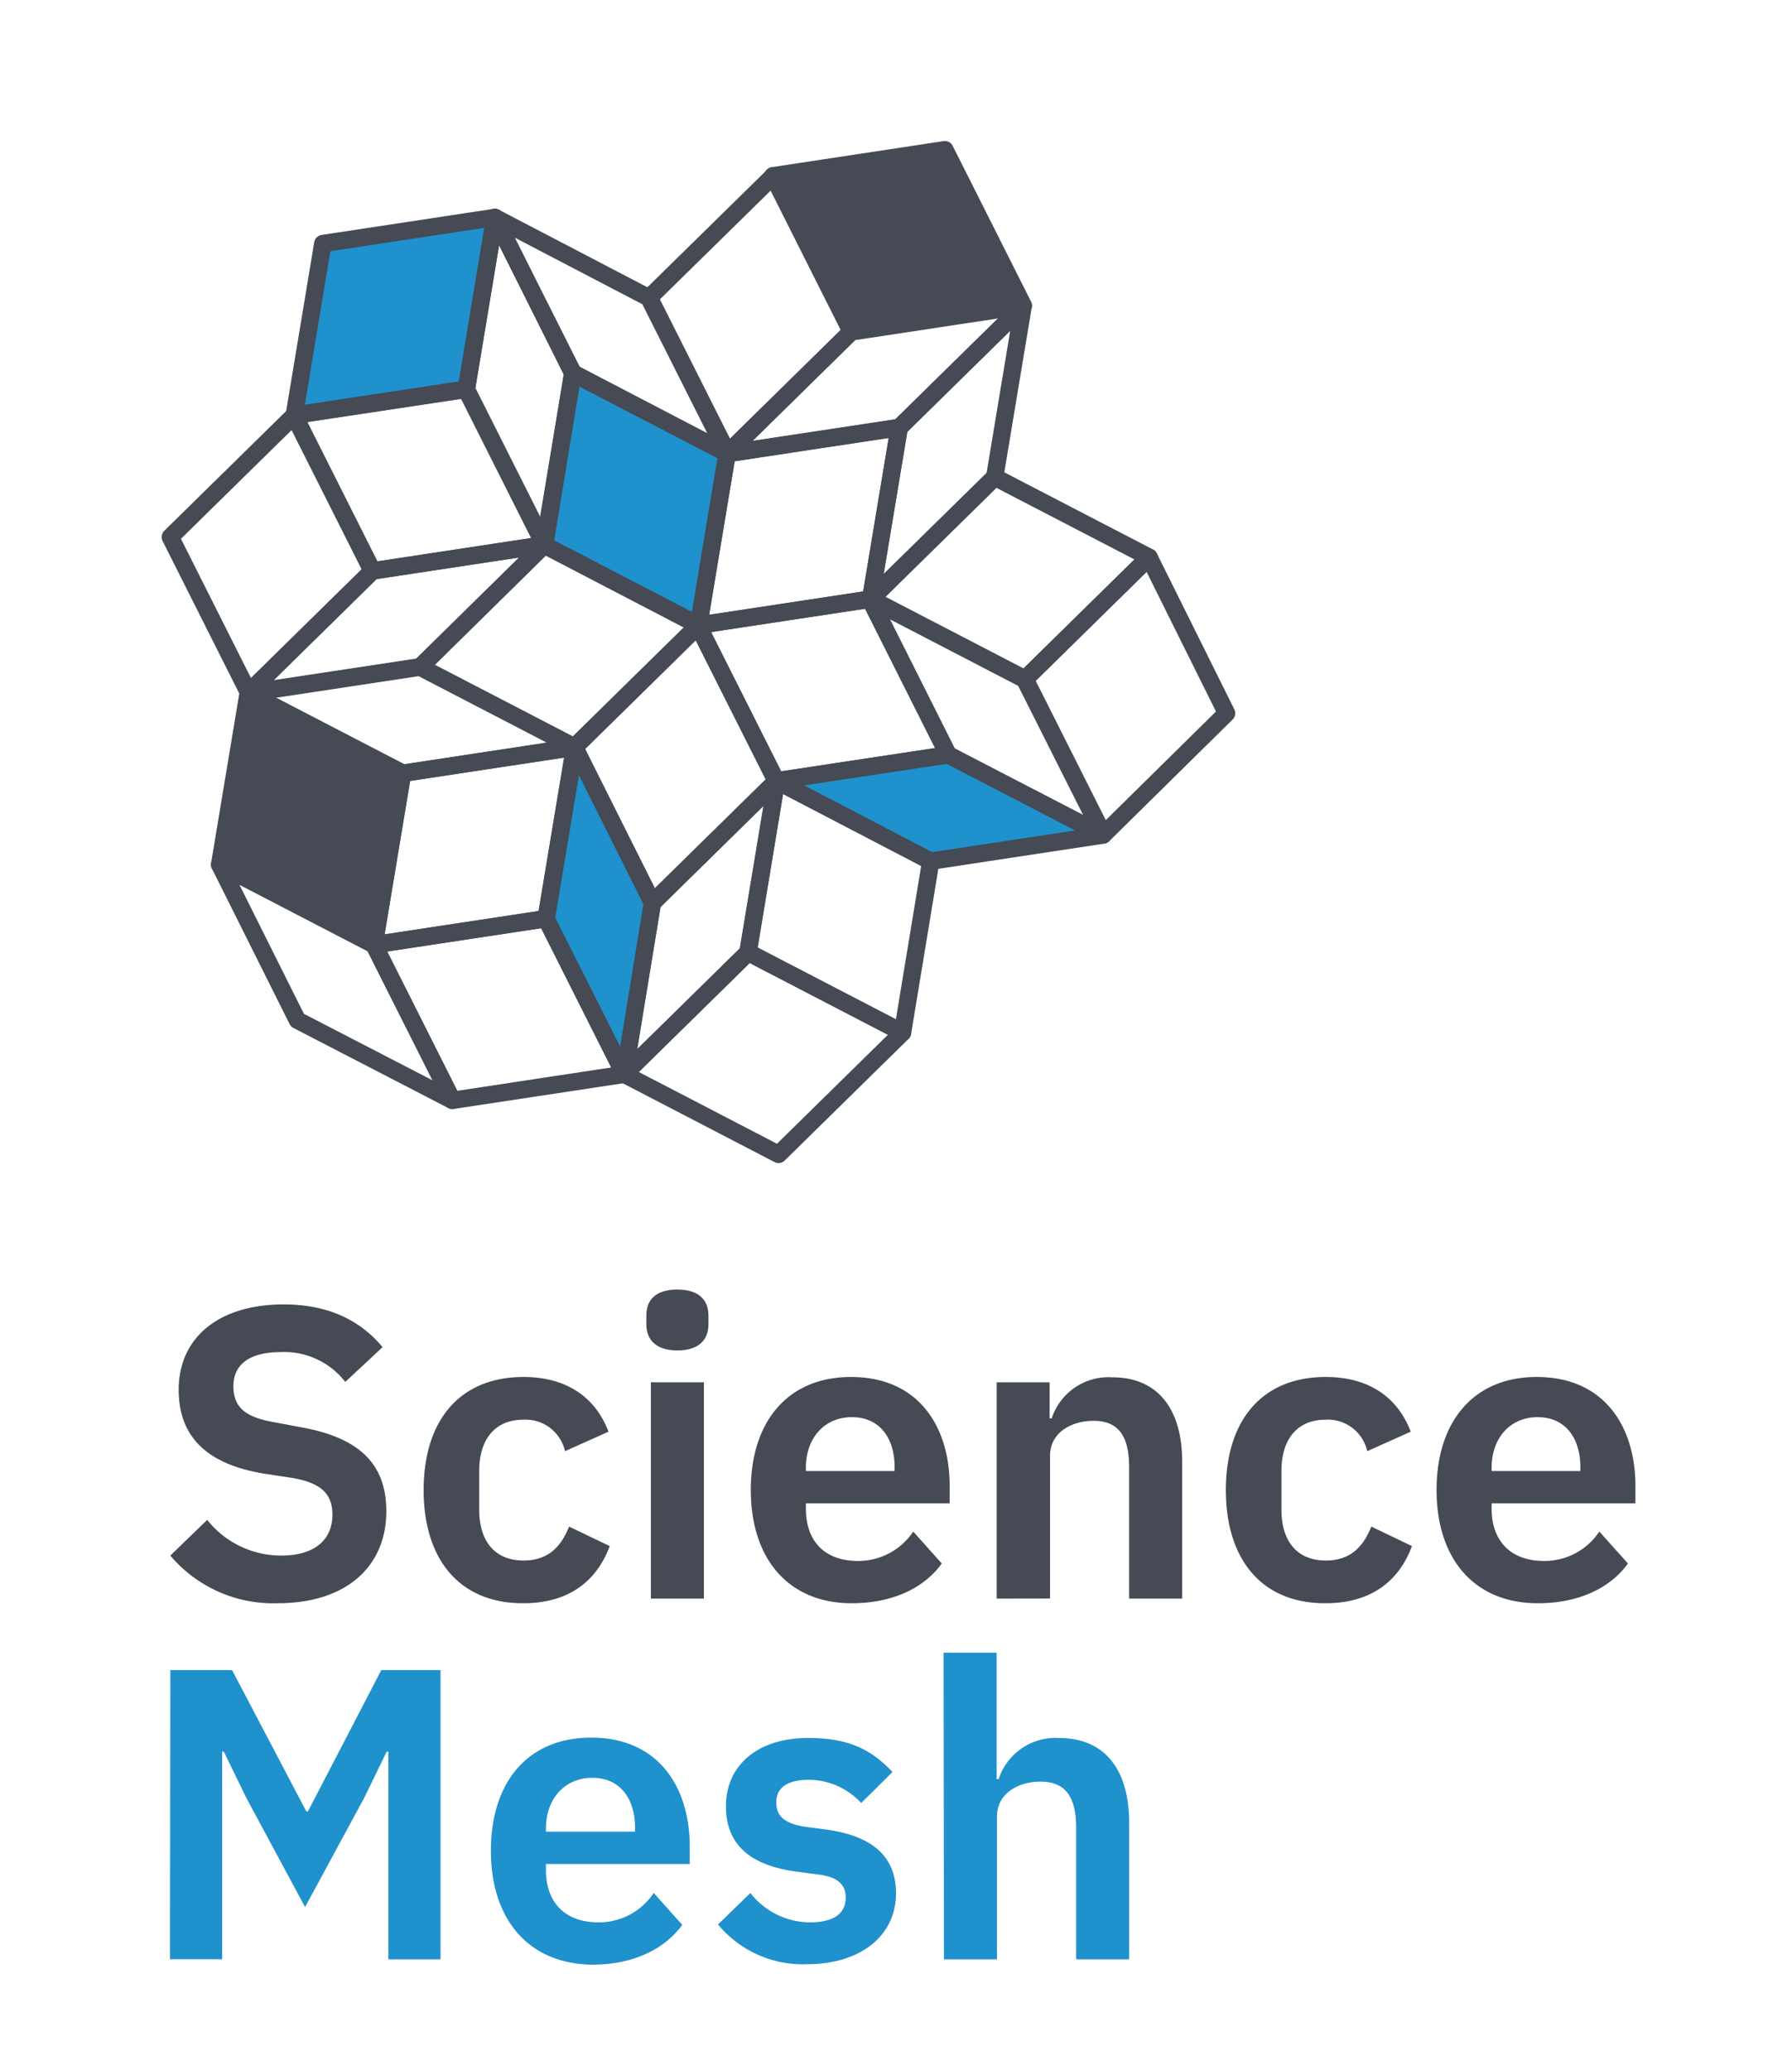 <svg xmlns="http://www.w3.org/2000/svg" viewBox="0 0 206 238"><defs><style>.cls-1{fill:none;}.cls-1,.cls-2,.cls-3{stroke:#454a54;stroke-linecap:round;stroke-linejoin:round;stroke-width:2px;}.cls-2,.cls-5{fill:#1f91cc;}.cls-3,.cls-4{fill:#454a54;}</style></defs><g id="Layer_4" data-name="Layer 4"><path class="cls-1" d="M86,109.49l-14.25,14,17.75,9.22,14.25-14Z"/><path class="cls-1" d="M75,103.79l-3.28,19.73,14.25-14,3.28-19.73Z"/><path class="cls-1" d="M75,103.79l14.25-14-9-17.89-14.25,14Z"/><path class="cls-1" d="M107,99,89.26,89.76,86,109.49l17.75,9.21Z"/><path class="cls-1" d="M109,86.78,126.79,96l-9-17.89-17.75-9.21Z"/><path class="cls-1" d="M132.09,64.07l-14.25,14,9,17.89L141,82Z"/><path class="cls-1" d="M109,86.78l-9-17.89-19.78,3,9,17.89Z"/><path class="cls-1" d="M114.34,54.85l-14.25,14,17.75,9.21,14.25-14Z"/><path class="cls-2" d="M89.26,89.76,107,99l19.78-3L109,86.78Z"/><path class="cls-1" d="M43,108.61l9,17.89,19.78-3-9-17.89Z"/><path class="cls-1" d="M25.25,99.4l8.94,17.89L52,126.5l-9-17.89Z"/><path class="cls-2" d="M66.06,85.9l-3.28,19.73,9,17.89L75,103.79Z"/><path class="cls-1" d="M43,108.61l19.78-3L66.06,85.9l-19.78,3Z"/><path class="cls-3" d="M46.28,88.88,28.53,79.67,25.25,99.4,43,108.61Z"/><path class="cls-1" d="M48.31,76.69l-19.78,3,17.75,9.21,19.78-3Z"/><path class="cls-1" d="M48.31,76.69,66.06,85.9l14.25-14L62.56,62.65Z"/><path class="cls-1" d="M83.59,52.13l-9-17.89L56.89,25l9,17.89Z"/><path class="cls-2" d="M62.56,62.65l17.75,9.22,3.28-19.74L65.84,42.92Z"/><path class="cls-1" d="M88.9,20.21l-14.26,14,9,17.89,14.25-14Z"/><path class="cls-1" d="M100.09,68.89l14.25-14,3.28-19.73-14.25,14Z"/><path class="cls-1" d="M83.59,52.13,80.31,71.87l19.78-3,3.28-19.73Z"/><path class="cls-3" d="M97.84,38.1l19.78-3-9-17.89-19.77,3Z"/><path class="cls-1" d="M103.37,49.16l14.25-14-19.78,3-14.25,14Z"/><path class="cls-2" d="M53.61,44.76,56.89,25,37.11,28,33.83,47.74Z"/><path class="cls-1" d="M65.84,42.92,56.89,25,53.61,44.76l9,17.89Z"/><path class="cls-1" d="M42.78,65.63l19.78-3-9-17.89-19.78,3Z"/><path class="cls-1" d="M33.83,47.74l-14.25,14,9,17.9,14.25-14Z"/><path class="cls-1" d="M62.56,62.65l-19.78,3-14.25,14,19.78-3Z"/><path class="cls-4" d="M19.58,178.83l4.24-4.1a10.84,10.84,0,0,0,8.53,4.1c3.86,0,5.86-1.86,5.86-4.67,0-2.24-1.05-3.62-4.53-4.24l-3.14-.48c-6.72-1.05-10-4.24-10-9.67,0-6,4.62-9.81,12.05-9.81,5,0,8.72,1.71,11.39,4.91l-4.29,4a8.86,8.86,0,0,0-7.43-3.43c-3.57,0-5.43,1.43-5.43,3.91s1.43,3.57,4.62,4.14l3.1.58c6.71,1.19,9.86,4.19,9.86,9.67,0,6.28-4.53,10.57-12.48,10.57A15.46,15.46,0,0,1,19.58,178.83Z"/><path class="cls-4" d="M48.7,171.3c0-8,4.15-13,11.48-13,5,0,8.29,2.38,9.77,6.29l-5,2.24a4.65,4.65,0,0,0-4.77-3.62c-3.38,0-5.09,2.38-5.09,5.86v4.52c0,3.48,1.71,5.81,5.09,5.81,2.91,0,4.34-1.66,5.24-3.9l4.67,2.24c-1.62,4.38-5.1,6.57-9.91,6.57C52.85,184.35,48.7,179.3,48.7,171.3Z"/><path class="cls-4" d="M74.3,152.25v-1c0-1.76,1-3,3.57-3s3.57,1.29,3.57,3v1c0,1.76-1.1,3-3.57,3S74.3,154,74.3,152.25Zm.52,6.66h6.1v24.87h-6.1Z"/><path class="cls-4" d="M86.31,171.3c0-7.86,4.23-13,11.52-13,7.77,0,11.34,5.72,11.34,12.53v2H92.64v.62c0,3.57,2,6,6,6a7.58,7.58,0,0,0,6.34-3.38l3.28,3.67c-2,2.81-5.67,4.57-10.29,4.57C90.69,184.35,86.31,179.25,86.31,171.3Zm6.33-2.57v.38h10.2v-.43c0-3.43-1.77-5.76-4.91-5.76S92.64,165.3,92.64,168.73Z"/><path class="cls-4" d="M114.57,183.78V158.91h6.09v4.15h.24a6.87,6.87,0,0,1,7-4.72c5.09,0,8,3.53,8,9.72v15.72h-6.1v-15.1c0-3.53-1.19-5.34-4.09-5.34-2.53,0-5,1.34-5,4v16.43Z"/><path class="cls-4" d="M140.92,171.3c0-8,4.14-13,11.48-13,5,0,8.29,2.38,9.77,6.29l-5,2.24a4.64,4.64,0,0,0-4.77-3.62c-3.38,0-5.09,2.38-5.09,5.86v4.52c0,3.48,1.71,5.81,5.09,5.81,2.91,0,4.34-1.66,5.24-3.9l4.67,2.24c-1.62,4.38-5.1,6.57-9.91,6.57C145.06,184.35,140.92,179.3,140.92,171.3Z"/><path class="cls-4" d="M165.14,171.3c0-7.86,4.24-13,11.52-13,7.77,0,11.34,5.72,11.34,12.53v2H171.47v.62c0,3.57,2.05,6,6.05,6a7.54,7.54,0,0,0,6.33-3.38l3.29,3.67c-2,2.81-5.67,4.57-10.29,4.57C169.52,184.35,165.14,179.25,165.14,171.3Zm6.33-2.57v.38h10.2v-.43c0-3.43-1.77-5.76-4.91-5.76S171.47,165.3,171.47,168.73Z"/><path class="cls-5" d="M19.58,192h7.1l8.53,16.24h.19L43.83,192h6.81v33.25h-6V201.37h-.19l-2.57,5.29-6.81,12.58L28.3,206.66l-2.57-5.29h-.19v23.87h-6Z"/><path class="cls-5" d="M56.43,212.76c0-7.86,4.23-13,11.52-13,7.77,0,11.34,5.72,11.34,12.53v2H62.76V215c0,3.57,2.05,6,6.05,6a7.58,7.58,0,0,0,6.34-3.38l3.28,3.67c-2.05,2.81-5.67,4.57-10.29,4.57C60.81,225.81,56.43,220.71,56.43,212.76Zm6.33-2.57v.38H73v-.43c0-3.43-1.77-5.76-4.91-5.76S62.76,206.76,62.76,210.19Z"/><path class="cls-5" d="M82.54,221.24l3.72-3.62A8.75,8.75,0,0,0,93.07,221c2.9,0,4.15-1.1,4.15-2.86,0-1.43-.86-2.33-3-2.62l-2.48-.33c-5.33-.67-8.29-3-8.29-7.53,0-4.81,3.76-7.86,9.43-7.86,4.86,0,7.34,1.43,9.72,3.91L99,207.28a8.24,8.24,0,0,0-6-2.67c-2.62,0-3.76,1-3.76,2.58s.9,2.42,3.24,2.81l2.52.33c5.43.76,8,3.19,8,7.34,0,4.81-4,8.14-10.24,8.14A12.63,12.63,0,0,1,82.54,221.24Z"/><path class="cls-5" d="M108.47,190h6.1v14.53h.23a6.87,6.87,0,0,1,7-4.72c5.1,0,8,3.53,8,9.72v15.72h-6.09v-15.1c0-3.53-1.19-5.33-4.1-5.33-2.52,0-5,1.33-5,4v16.43h-6.1Z"/></g></svg>